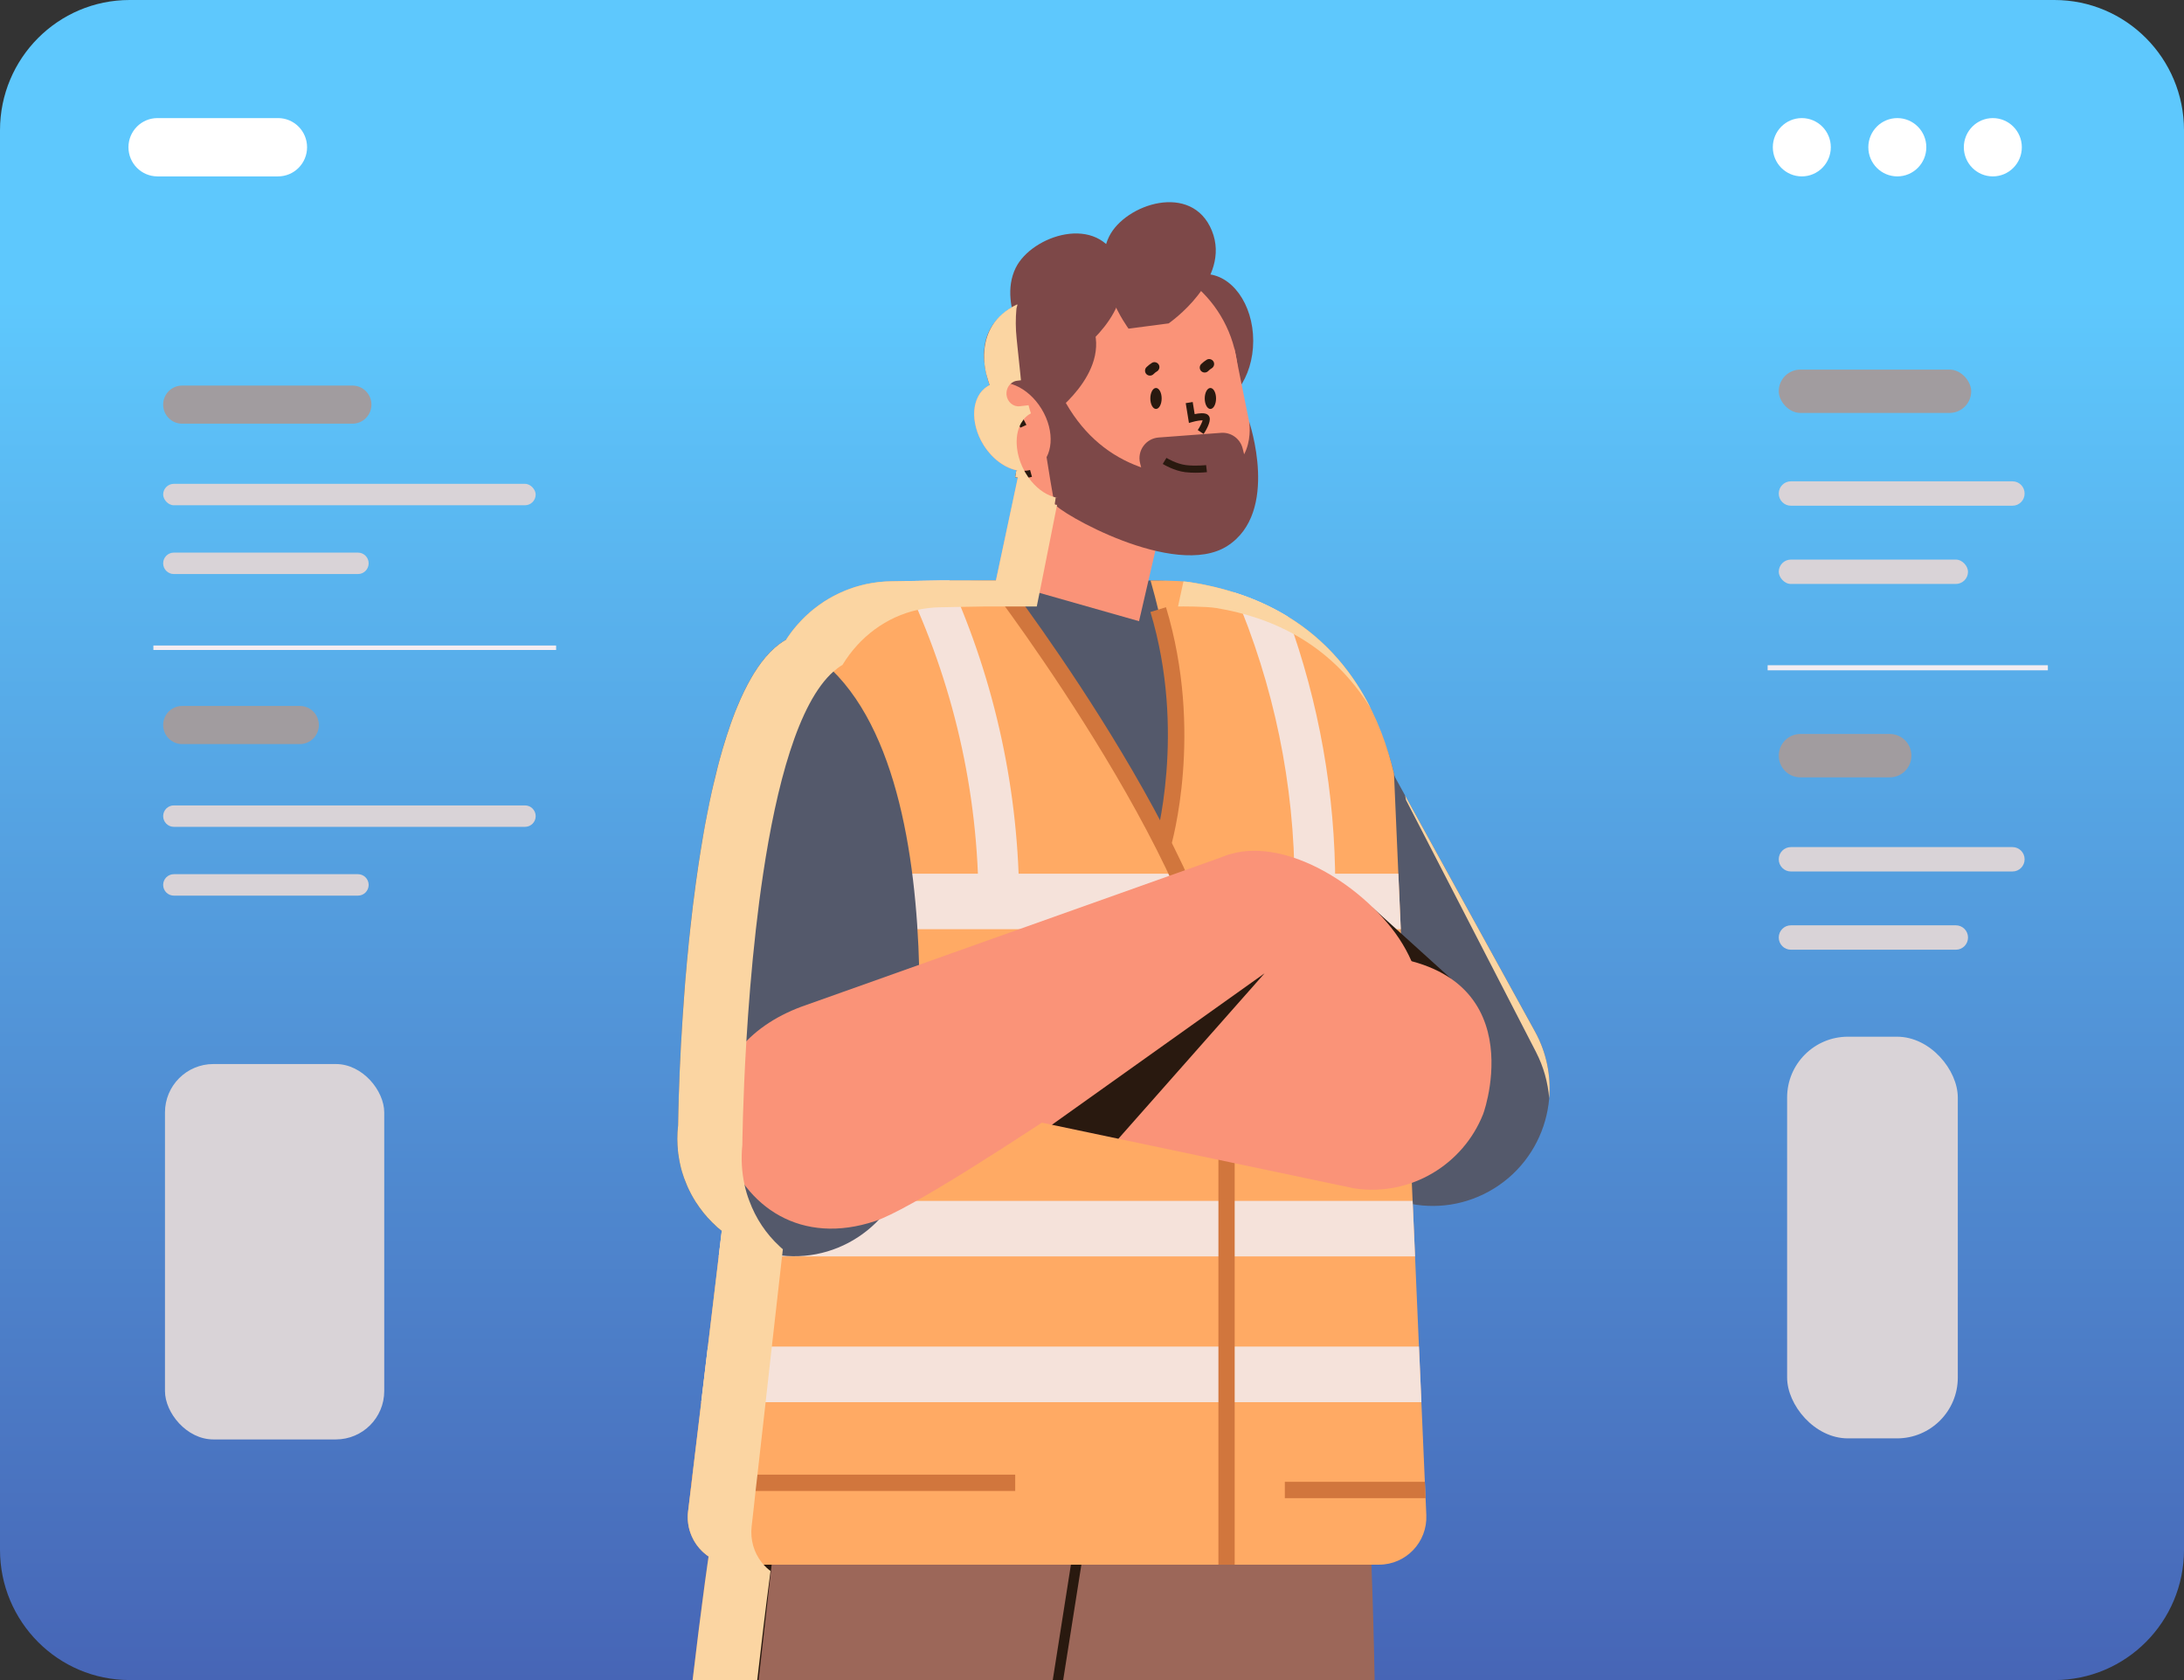 <?xml version="1.0" encoding="UTF-8"?>
<svg xmlns="http://www.w3.org/2000/svg" xmlns:xlink="http://www.w3.org/1999/xlink" viewBox="0 0 1300 1000">
  <rect x="0" y="0" width="1300" height="1000" fill="#333333" stroke="none"/>
  <defs>
    <style>
      .cls-1 {
        fill: url(#linear-gradient);
      }

      .cls-2 {
        isolation: isolate;
      }

      .cls-2, .cls-3 {
        fill: none;
      }

      .cls-4 {
        fill: #fa9378;
      }

      .cls-5 {
        fill: #f3ecf1;
      }

      .cls-6 {
        fill: #f5e2da;
      }

      .cls-7 {
        fill: #fbd5a2;
      }

      .cls-8 {
        fill: #fff;
      }

      .cls-9 {
        fill: #ffaa64;
      }

      .cls-10 {
        fill: #7d4848;
      }

      .cls-11 {
        fill: #a19c9f;
      }

      .cls-12 {
        fill: #d1763d;
      }

      .cls-13 {
        fill: #d9d3d7;
      }

      .cls-14 {
        fill: #9c6759;
      }

      .cls-15 {
        fill: #29190f;
      }

      .cls-16 {
        fill: #54596b;
      }

      .cls-3 {
        mix-blend-mode: overlay;
      }
    </style>
    <linearGradient id="linear-gradient" x1="650" y1="1345.39" x2="650" y2="177.43" gradientUnits="userSpaceOnUse">
      <stop offset=".01" stop-color="#3d3d99"/>
      <stop offset="1" stop-color="#5ec8fd"/>
    </linearGradient>
  </defs>
  <g class="cls-2">
    <g id="Ebene_2" data-name="Ebene 2">
      <g id="Ebene_1-2" data-name="Ebene 1">
        <g>
          <path class="cls-1" d="m1300,77.54v844.91c0,42.82-34.54,77.54-77.13,77.54H77.13c-42.6,0-77.13-34.72-77.13-77.54V77.54C0,34.72,34.54,0,77.13,0h1145.74c42.6,0,77.13,34.72,77.13,77.54Z"/>
          <path class="cls-8" d="m93.72,104.99h71.8c9.53,0,17.26-7.77,17.26-17.35h0c0-9.58-7.73-17.35-17.26-17.35h-71.8c-9.53,0-17.26,7.77-17.26,17.35h0c0,9.58,7.73,17.35,17.26,17.35Z"/>
          <g>
            <ellipse class="cls-8" cx="1186.21" cy="87.64" rx="17.26" ry="17.35"/>
            <ellipse class="cls-8" cx="1129.36" cy="87.64" rx="17.26" ry="17.35"/>
            <ellipse class="cls-8" cx="1072.51" cy="87.64" rx="17.26" ry="17.35"/>
          </g>
        </g>
        <g class="cls-3">
          <rect class="cls-5" x="91.3" y="384.22" width="239.72" height="2.66"/>
          <path class="cls-13" d="m312.51,492.15H103.47c-3.5,0-6.35-2.86-6.35-6.38h0c0-3.52,2.84-6.38,6.35-6.38h209.04c3.5,0,6.35,2.86,6.35,6.38h0c0,3.52-2.84,6.38-6.35,6.38Z"/>
          <rect class="cls-13" x="98.2" y="633.33" width="130.51" height="223.44" rx="28.79" ry="28.79"/>
          <path class="cls-13" d="m213.09,533.09h-109.62c-3.5,0-6.35-2.86-6.35-6.38h0c0-3.52,2.84-6.38,6.35-6.38h109.62c3.5,0,6.35,2.86,6.35,6.38h0c0,3.52-2.84,6.38-6.35,6.38Z"/>
          <rect class="cls-13" x="97.12" y="287.98" width="221.73" height="12.76" rx="6.38" ry="6.38"/>
          <path class="cls-13" d="m213.09,341.68h-109.62c-3.5,0-6.35-2.86-6.35-6.38h0c0-3.52,2.84-6.38,6.35-6.38h109.62c3.5,0,6.35,2.86,6.35,6.38h0c0,3.52-2.84,6.38-6.35,6.38Z"/>
          <path class="cls-11" d="m209.81,252.18h-101.41c-6.23,0-11.28-5.08-11.28-11.34h0c0-6.26,5.05-11.34,11.28-11.34h101.41c6.23,0,11.28,5.08,11.28,11.34h0c0,6.26-5.05,11.34-11.28,11.34Z"/>
          <path class="cls-11" d="m178.52,442.88h-70.12c-6.23,0-11.28-5.08-11.28-11.34h0c0-6.26,5.05-11.34,11.28-11.34h70.12c6.23,0,11.28,5.08,11.28,11.34h0c0,6.26-5.05,11.34-11.28,11.34Z"/>
        </g>
        <g class="cls-3">
          <rect class="cls-5" x="1052.17" y="395.96" width="166.8" height="3.02"/>
          <path class="cls-13" d="m1197.91,518.72h-131.91c-3.99,0-7.22-3.25-7.22-7.26h0c0-4.01,3.23-7.26,7.22-7.26h131.91c3.99,0,7.22,3.25,7.22,7.26h0c0,4.01-3.23,7.26-7.22,7.26Z"/>
          <path class="cls-13" d="m1164.22,565.28h-98.22c-3.99,0-7.22-3.25-7.22-7.26h0c0-4.01,3.23-7.26,7.22-7.26h98.22c3.99,0,7.22,3.25,7.22,7.26h0c0,4.01-3.23,7.26-7.22,7.26Z"/>
          <rect class="cls-13" x="1063.76" y="617.06" width="101.6" height="239.08" rx="36.2" ry="36.2"/>
          <path class="cls-13" d="m1197.91,301.01h-131.91c-3.99,0-7.22-3.25-7.22-7.26h0c0-4.01,3.23-7.26,7.22-7.26h131.91c3.99,0,7.22,3.25,7.22,7.26h0c0,4.01-3.23,7.26-7.22,7.26Z"/>
          <rect class="cls-13" x="1058.78" y="333.07" width="112.65" height="14.51" rx="7.26" ry="7.26"/>
          <rect class="cls-11" x="1058.78" y="219.98" width="114.55" height="25.8" rx="12.9" ry="12.9"/>
          <path class="cls-11" d="m1124.91,462.68h-53.29c-7.09,0-12.83-5.78-12.83-12.9h0c0-7.12,5.75-12.9,12.83-12.9h53.29c7.09,0,12.83,5.78,12.83,12.9h0c0,7.12-5.75,12.9-12.83,12.9Z"/>
        </g>
        <g>
          <g>
            <g>
              <g>
                <g>
                  <path class="cls-14" d="m597.46,741.8l.28,6.05,2.5,53.65,1.55,33.09,2.01,43.1.07,1.56.39,8.17,2.04,43.88,3.2,68.69h208.74c-.42-23.22-1.06-46.18-1.9-68.69-.49-13.38-1.06-26.58-1.69-39.6-.14-3.26-.32-6.51-.49-9.73-.04-.92-.07-1.84-.14-2.72-.81-15.25-1.73-30.15-2.75-44.66-.77-11.29-1.65-22.33-2.57-33.09-1.65-18.76-3.52-36.7-5.6-53.65-.25-2.02-.53-4.03-.77-6.05h-204.87Z"/>
                  <path class="cls-14" d="m412.23,1000h217.19l10.74-68.69,3.45-22.08,4.72-29.97,6.97-44.66,5.17-33.09,8.38-53.65.95-6.05h-216.17s-.21,1.06-.63,3.08c-.18.81-.39,1.8-.63,2.97-1.86,8.99-5.63,27.6-10.38,53.65-1.83,9.98-3.8,21.06-5.84,33.09-2.29,13.24-4.68,27.67-7.11,43.1-.07.53-.14,1.03-.25,1.56-.42,2.69-.84,5.41-1.27,8.17-1.9,12.39-3.87,25.41-5.77,38.96v.04h-.04c-.14,1.17-.32,2.37-.49,3.57-1.09,7.61-2.18,15.68-3.27,24.17-.25,1.8-.49,3.61-.7,5.45-.1.71-.21,1.42-.28,2.12-.42,3.22-.84,6.51-1.27,9.87-1.13,9.1-2.29,18.54-3.45,28.38Z"/>
                  <polygon class="cls-15" points="453.14 931.31 445.36 1000 451.55 1000 459.33 931.31 464.33 887.43 465.25 879.25 465.42 877.69 469.86 838.62 463.7 838.3 459.23 877.69 459.05 879.25 458.14 887.43 453.31 929.89 453.14 931.31"/>
                  <polygon class="cls-15" points="637.45 931.31 626.64 1000 632.84 1000 643.68 931.31 646.25 914.89 691.91 902.96 690.67 896.95 643.61 909.23 640.79 909.97 637.45 931.31"/>
                </g>
                <path class="cls-16" d="m886.5,709.04h0c33.62-18.7,45.79-61.26,27.19-95.06l-118.81-215.88c-18.6-33.8-60.93-46.04-94.55-27.34h0c-33.62,18.7-45.79,61.26-27.19,95.06l118.81,215.88c18.6,33.8,60.93,46.04,94.55,27.34Z"/>
                <path class="cls-16" d="m428.55,879.27h412.57l-5.3-280.14-1.96-103.83c0-12-1.4-23.68-4.09-34.87-11.54-48.81-46.91-88.38-93.06-105.56-11.62-4.36-23.94-7.28-36.72-8.57l-.07-.02c-4.94-.49-9.97-.75-15.05-.75h-100.08c-3.56,0-7.12.12-10.6.39-8.91.61-17.57,2.02-25.97,4.16-31.39,7.96-58.81,25.94-78.71,50.37-21.06,25.84-33.69,58.86-33.69,94.85l-4.16,220.58-3.1,163.4Z"/>
                <path class="cls-9" d="m437.53,931.31h383.35c16.02,0,28.83-13.43,28.12-29.54l-.44-10.05-.44-9.73-2.06-47.4-1.45-33.09-2.32-53.65-1.45-33.07-5.03-115.65-2.01-46.04-1.45-33.07-2.59-59.59c-7.58-32.05-24.62-69.81-63.29-93.46-9.29-5.69-19.85-10.58-31.83-14.36-8.13-2.58-16.94-4.65-26.45-6.13-6.9-1.07-23.33-.95-23.33-.95,29.29,102.93,7.26,157.63,7.26,157.63l-99.31-157.63h-32.96l-21.37.36-8.35.15c-38.87.66-70.92,30.85-74.09,69.84l-8.47,104.14-.51,6.28-15.32,188.48-.1,1.09-3.85,31.97-6.44,53.65-3.97,33.09-5.18,43.12-1.16,9.73-1.48,12.19c-2.01,16.84,11.06,31.68,27.95,31.68Z"/>
                <polygon class="cls-6" points="427.8 747.84 842.3 747.84 840.85 714.78 431.74 714.78 431.65 715.87 427.8 747.84"/>
                <polygon class="cls-6" points="417.39 834.59 846.08 834.59 844.63 801.5 421.36 801.5 417.39 834.59"/>
                <path class="cls-6" d="m538.48,345.89c28.75,59.71,44.05,125.53,43.98,192.55-.02,15.69,24.18,15.69,24.2,0,.07-66.57-14.26-132.64-41.53-192.91h-5.28l-21.37.36Z"/>
                <path class="cls-6" d="m734.65,352.61c23.55,54.89,35.99,114.36,35.92,174.81-.02,15.69,24.18,15.69,24.2,0,.07-54.82-9.66-109.28-28.29-160.45-9.29-5.69-19.85-10.58-31.83-14.36Z"/>
                <polygon class="cls-6" points="447.06 520.02 447.06 553.08 833.81 553.08 832.36 520.02 447.06 520.02"/>
                <path class="cls-12" d="m725.25,931.31h9.68v-310.14c0-97.1-132.63-271.25-138.28-278.62l-7.67,5.94c1.36,1.78,136.27,178.89,136.27,272.68v310.14Z"/>
                <path class="cls-16" d="m464.88,747.28h0c-38.18-4.37-65.6-39.02-61.26-77.4,0,0,2.24-254.58,64.37-289.21,109.35,45.28,73.87,305.02,73.87,305.02-4.34,38.38-38.81,65.95-76.99,61.59Z"/>
                <polygon class="cls-4" points="592.82 345.53 678 369.74 706.66 245.98 614.03 245.98 592.82 345.53"/>
              </g>
              <g>
                <ellipse class="cls-10" cx="717.1" cy="202.88" rx="28.86" ry="39.78"/>
                <ellipse class="cls-4" cx="664.43" cy="225.65" rx="72.59" ry="72.98"/>
                <path class="cls-4" d="m643.65,303.13l44.57,13.63c33.33,6.84,63.07-22.15,57.31-55.85l-10.75-53.33-100.96-3.43,9.83,98.98Z"/>
                <path class="cls-10" d="m678.64,275.76l6.33,25.07,61.83-5.85-7.14-28.09c-1.47-5.8-6.87-9.7-12.81-9.26l-37.21,2.78c-7.62.57-12.88,7.91-11,15.35Z"/>
                <path class="cls-10" d="m615.05,221.76s11.27,73.61,12.73,78.16c1.46,4.55,71.38,45.15,102.76,25.05,31.38-20.1,12.99-73.98,12.99-73.98,0,0,5.85,33.53-31.45,32.79-37.3-.74-72.33-17.41-88.44-69.24l-8.59,7.22Z"/>
                <path class="cls-15" d="m689.73,217.02c-.8-1.36-2.66-1.9-4.02-1.06-1.18.73-2.3,1.6-3.29,2.58-1.14,1.13-1.13,3.05,0,4.18s3.02,1.13,4.16,0c.33-.33.68-.64,1.04-.94.09-.07.36-.27.39-.29.22-.15.44-.29.67-.43,1.36-.84,1.88-2.63,1.05-4.04Z"/>
                <path class="cls-15" d="m722.3,215.18c-.8-1.36-2.66-1.9-4.02-1.06-1.18.73-2.3,1.6-3.29,2.58-1.14,1.13-1.13,3.05,0,4.18,1.14,1.14,3.02,1.13,4.16,0,.33-.33.68-.64,1.04-.94.09-.07.36-.27.39-.29.22-.15.44-.29.67-.43,1.36-.84,1.88-2.63,1.05-4.04Z"/>
                <path class="cls-10" d="m624.43,248.32s37.59-25.95,25.73-55.14c-11.86-29.19-51.62-15.9-61.18,3.43-11.63,23.51,11.56,54.85,11.56,54.85l23.89-3.13Z"/>
                <g>
                  <ellipse class="cls-4" cx="602.63" cy="254.01" rx="20.33" ry="28.28" transform="translate(-44.12 350.95) rotate(-31.38)"/>
                  <path class="cls-15" d="m607.37,254.56l3.6-1.65c-5.95-13.18-18.29-14.89-18.81-14.95l-.49,3.95.25-1.97-.25,1.97c.43.06,10.69,1.55,15.71,12.65Z"/>
                </g>
                <path class="cls-15" d="m711.74,281.37c3.73,0,6.51-.33,6.68-.35l-.51-4.19c-.06,0-6.02.71-11.97,0-5.76-.69-11.56-4.25-11.62-4.29l-2.2,3.6c.27.17,6.65,4.09,13.33,4.89,2.2.26,4.37.35,6.3.35Z"/>
                <path class="cls-15" d="m716.46,258.3c1.29-1.97,4.21-6.87,3.57-9.69-.19-.82-.71-1.53-1.46-1.98-1.74-1.04-5-.66-7.46-.14l-1.17-7.21-4.15.68,1.91,11.79,2.26-.63c2.18-.61,4.66-.98,5.89-.93-.34,1.27-1.54,3.73-2.89,5.81l3.51,2.32Z"/>
                <ellipse class="cls-15" cx="688.09" cy="237.17" rx="3.37" ry="6.24"/>
                <path class="cls-15" d="m717.1,237.17c0,3.45,1.51,6.24,3.37,6.24s3.37-2.8,3.37-6.24-1.51-6.24-3.37-6.24-3.37,2.8-3.37,6.24Z"/>
                <path class="cls-15" d="m608.77,284.48c1.71,0,3.67-.15,5.49-.66l-1.12-4.07c-2.94.82-6.89.44-8.17.23l-.69,4.17c.13.02,2.04.33,4.49.33Z"/>
                <path class="cls-10" d="m640.06,211.1s37.59-25.95,25.73-55.14c-11.86-29.19-51.62-15.9-61.18,3.43-11.63,23.51,11.56,54.85,11.56,54.85l23.89-3.13Z"/>
                <path class="cls-10" d="m695.64,192.48s37.59-25.95,25.73-55.14c-11.86-29.19-51.62-15.9-61.18,3.43-11.63,23.51,11.56,54.85,11.56,54.85l23.89-3.13Z"/>
              </g>
              <g>
                <g>
                  <polygon class="cls-15" points="821.09 582.37 863.75 582.56 816.64 539.9 821.09 582.37"/>
                  <path class="cls-4" d="m721.32,513.54c-28.83,19.14-28.24,71.98-.03,105.01,28.2,33.03,74.44,44.29,103.27,25.14,28.83-19.14,29.34-61.43,1.14-94.46-28.2-33.03-75.55-54.83-104.38-35.69Z"/>
                  <path class="cls-4" d="m597.04,568.1s10.68-.66,27.63-1.51c51.53-2.63,139.42,1.07,181.67,1.45,107.31.98,78.45,90.1,76.47,95.1-11.92,30.07-43.17,49.09-76.38,44.25-.12-.02-.26-.04-.38-.06l-222.87-46.89,13.86-92.35Z"/>
                </g>
                <path class="cls-4" d="m768.03,567.29s-207.01,146.18-247.12,159.53c-43.76,14.57-77.6-7.88-89.96-45.41-1.77-5.32-2.87-10.74-3.36-16.09-2.92-32.24,20.42-56.3,52.21-67.1.11-.04,251.92-89.63,251.92-89.63l36.3,58.7Z"/>
                <polygon class="cls-15" points="752.71 579.34 626.13 669.48 665.7 677.8 752.71 579.34"/>
              </g>
            </g>
            <polygon class="cls-12" points="764.78 881.99 764.78 891.72 848.57 891.72 848.14 881.99 764.78 881.99"/>
            <polygon class="cls-12" points="411.05 887.44 604.29 887.44 604.29 877.71 412.21 877.71 411.05 887.44"/>
            <path class="cls-12" d="m696.76,504.53c.82-2.78,19.72-68.79-2.71-143.1l-9.27,2.83c21.59,71.54,2.88,136.86,2.69,137.51l9.28,2.76Z"/>
          </g>
          <g class="cls-3">
            <path class="cls-7" d="m914.34,626.28l-77.42-150.08c-.12-.55-.2-1.12-.33-1.67-.08-.37-.18-.76-.27-1.13l77.37,140.59c6.93,12.6,9.58,26.41,8.45,39.75-.76-9.36-3.3-18.7-7.81-27.45Z"/>
            <path class="cls-7" d="m777.96,382.16c-8.61-5.63-18.38-10.46-29.48-14.19-7.53-2.55-15.69-4.59-24.5-6.06-6.39-1.06-21.61-.94-21.61-.94h-1.17l3.24-14.91c1.41.11,2.7.25,3.76.41,9.51,1.48,18.32,3.55,26.45,6.13,11.98,3.77,22.53,8.66,31.83,14.36,23.65,14.46,39.18,34.21,49.43,54.69-9.11-14.85-21.36-28.67-37.94-39.49Z"/>
            <path class="cls-7" d="m605.31,181.26c.74-.35-.21,1.63-.28,2.44-.56,5.8-.53,11.75.11,17.8l.53,5.2,1.62,15.39.42,4.25-2.29.28c-1.48.18-2.78.81-3.84,1.8-1.72,1.56-2.71,4-2.46,6.62.46,4.21,3.98,7.22,7.89,6.76l5.21-.6c.42,1.66.88,3.29,1.41,4.85-.39.21-.81.42-1.16.67-1.23.81-2.29,1.8-3.24,2.97-.18.21-.32.42-.42.67-.77.99-1.41,2.09-1.9,3.29-1.76,4.14-2.22,9.27-1.3,14.69v.04c.39,2.48,1.09,4.99,2.08,7.47.56,1.45,1.23,2.94,2.04,4.35,0,.04,0,.11.07.14.1.28.28.53.42.81.63,1.06,1.3,2.12,1.97,3.08,4.12,5.8,9.4,9.77,14.68,11.43.95.32,1.94.57,2.89.71-.6-.07-1.06-.14-1.37-.18l-.56,3.75v.04l-.07.32s.11,0,.28.04l.04.04c.25,0,.63.07,1.13.11l-.18.85-8.8,44.2-1.48,7.36-1.62,8.07h-30.55l-14.68.25-5.1.11-7.74.14c-4.36.11-8.62.6-12.78,1.52-18.66,4.07-34.71,16.1-44.78,32.74-1.87,1.1-3.63,2.44-5.39,3.96-21.05,18.62-33.97,67.98-41.85,120.32-1.65,10.97-3.1,22.08-4.33,33.09-2.68,23.68-4.47,46.75-5.67,66.67-2.18,36.06-2.39,61.75-2.39,61.75-.84,8.14-.35,16.1,1.3,23.6v.04c.7,3.29,1.65,6.51,2.85,9.59,3.84,10.48,10.07,19.75,17.99,27.04.63.64,1.3,1.2,1.97,1.77l-.42,3.79-.07.5-1.2,10.72-4.86,42.93-1.13,10.09-2.57,23-1.09,9.73-3.77,33.37-.18,1.56-.88,7.68-.07.5-.98,9.1-1.37,12.07c-.88,8.03,1.48,15.64,5.95,21.3.39.5.78.96,1.2,1.42,1.23,1.42,2.6,2.65,4.12,3.75-.14,1.17-.32,2.34-.46,3.54-2.39,18.05-4.89,38.75-7.46,61.4h-38.47c1.16-9.84,2.32-19.29,3.45-28.38.42-3.36.84-6.65,1.27-9.87.07-.71.18-1.42.28-2.12.21-1.84.46-3.65.7-5.45,1.09-8.49,2.18-16.56,3.27-24.17.18-1.2.35-2.34.53-3.54v-.07c-.46-.32-.92-.64-1.37-.99-.88-.71-1.76-1.45-2.57-2.23-1.02-1.03-2.01-2.16-2.89-3.33-.39-.53-.77-1.1-1.13-1.66-.35-.5-.67-1.06-.95-1.59-.04-.07-.07-.11-.1-.18-.32-.57-.6-1.13-.85-1.73-.28-.6-.53-1.24-.77-1.88-.25-.64-.46-1.31-.67-2.02-.18-.6-.32-1.24-.46-1.88-.14-.64-.25-1.31-.35-2.02-.11-.67-.18-1.34-.21-2.05-.04-.6-.07-1.2-.07-1.8,0-1.13.07-2.27.21-3.4l1.48-12.21,1.16-9.73,5.21-43.1,3.94-33.09,6.44-53.65,1.83-15.15v-.04c-.95-.74-1.87-1.52-2.78-2.3-.03-.07-.1-.11-.14-.14-.07-.07-.14-.14-.25-.25-.77-.67-1.55-1.42-2.29-2.16-.21-.18-.39-.39-.56-.57-.84-.85-1.69-1.7-2.46-2.58-.88-.96-1.69-1.91-2.5-2.94-.77-.99-1.55-2.02-2.29-3.04-.07-.07-.14-.18-.18-.25-.63-.85-1.23-1.77-1.83-2.69-.07-.07-.14-.18-.21-.28,0-.04-.04-.07-.07-.11-.07-.11-.14-.21-.18-.32-.46-.67-.88-1.38-1.27-2.09-.03-.07-.07-.11-.1-.18-.78-1.38-1.55-2.76-2.22-4.18-.32-.64-.63-1.27-.92-1.91-.25-.57-.49-1.1-.7-1.66-.49-1.1-.92-2.23-1.34-3.4-.07-.21-.18-.42-.25-.64-.35-1.06-.7-2.16-1.06-3.26,0-.04,0-.07-.04-.14-.14-.46-.28-.96-.42-1.45-.21-.74-.39-1.49-.56-2.26v-.07c-.18-.71-.35-1.45-.49-2.19-.11-.53-.18-1.06-.28-1.59-.04-.11-.07-.21-.07-.35-.14-.85-.28-1.66-.39-2.55-.04-.11-.07-.25-.07-.35-.11-.78-.18-1.56-.25-2.34v-.25c-.11-.92-.18-1.84-.21-2.76-.07-1.17-.11-2.37-.11-3.57,0-2.62.14-5.27.46-7.96,0,0,.04-3.22.18-8.99.03-1.56.07-3.29.14-5.17,0-1.03.03-2.09.07-3.22.04-.81.07-1.7.11-2.58.11-3.5.25-7.4.42-11.61.04-.71.07-1.42.1-2.12.35-8.53.88-18.37,1.58-29.05.04-.92.11-1.8.18-2.73.25-3.75.49-7.57.81-11.47.18-2.76.42-5.56.63-8.35.07-.99.18-1.98.25-2.97.14-1.7.28-3.4.46-5.13.11-1.27.21-2.58.32-3.86.18-1.77.35-3.57.53-5.38.35-3.96.74-7.93,1.2-11.93.11-1.03.21-2.02.32-3.04.95-8.85,2.04-17.84,3.27-26.79.39-2.87.77-5.73,1.23-8.6.07-.78.21-1.52.32-2.26.42-2.76.84-5.56,1.3-8.32.49-3.04.99-6.09,1.51-9.1.74-4.35,1.55-8.67,2.39-12.92.32-1.7.67-3.36,1.02-5.06.07-.35.14-.71.21-1.1.35-1.59.67-3.19,1.02-4.74.11-.46.21-.92.28-1.34.35-1.49.67-2.97,1.02-4.46.88-3.82,1.8-7.57,2.75-11.29l1.27-4.78c.07-.21.14-.46.21-.71.46-1.63.92-3.26,1.37-4.88.07-.18.11-.32.14-.46.46-1.56.92-3.08,1.41-4.6.28-1.06.63-2.09.95-3.08.81-2.44,1.62-4.85,2.43-7.22.39-1.03.74-2.05,1.13-3.08.84-2.3,1.72-4.57,2.64-6.76,2.68-6.48,5.53-12.42,8.62-17.69.53-.88,1.06-1.77,1.58-2.62.74-1.2,1.48-2.34,2.25-3.43.67-.99,1.34-1.91,2.04-2.83,1.65-2.19,3.38-4.21,5.17-6.02.81-.85,1.66-1.66,2.54-2.44.88-.78,1.79-1.52,2.74-2.23.67-.53,1.37-1.03,2.11-1.49.7-.46,1.44-.88,2.15-1.31.04-.04.04-.07.07-.11,0,0,0-.04.04-.04.77-1.24,1.62-2.44,2.5-3.65.03,0,.03-.04.03-.07.42-.57.85-1.1,1.27-1.66.42-.5.81-.99,1.23-1.49,1.16-1.45,2.39-2.83,3.7-4.18.91-.99,1.86-1.95,2.85-2.87.92-.85,1.87-1.7,2.82-2.55.56-.46,1.13-.96,1.72-1.42,2.01-1.59,4.08-3.11,6.23-4.53.81-.53,1.62-1.03,2.46-1.52.46-.28.92-.53,1.37-.78.88-.53,1.76-1.03,2.68-1.45.81-.46,1.65-.85,2.5-1.24,1.2-.57,2.36-1.1,3.59-1.59.07-.04.18-.07.25-.11.84-.32,1.69-.67,2.53-.96.74-.28,1.48-.53,2.25-.78.35-.11.67-.21,1.02-.32.49-.18.95-.32,1.44-.42.39-.14.77-.25,1.13-.32.63-.18,1.27-.35,1.94-.5.74-.21,1.51-.39,2.29-.53,1.16-.25,2.32-.46,3.48-.64,2.5-.42,5.03-.71,7.6-.85,1.06-.04,2.08-.11,3.13-.11l8.34-.14,21.4-.35h32.95l13.02-61.19c-.88-.11-1.48-.18-1.55-.21l.67-4.18c.25.04.6.11,1.02.14h.11c-.35-.07-.74-.14-1.09-.21-.46-.11-.95-.21-1.41-.35-.49-.14-.98-.28-1.44-.46-1.16-.42-2.29-.92-3.41-1.49-.28-.14-.56-.32-.88-.5-.56-.32-1.09-.64-1.65-1.03-.46-.28-.88-.57-1.3-.88-.56-.39-1.13-.81-1.66-1.27-.42-.35-.81-.71-1.23-1.1-1.02-.92-2.01-1.95-2.92-3.04-.46-.5-.88-.99-1.27-1.52-.42-.53-.84-1.1-1.27-1.7-.39-.57-.77-1.17-1.16-1.77-8.2-13.31-7.15-28.91,2.39-34.82.32-.18.63-.39.95-.53.1-.07.21-.14.32-.18-.04-.07-.04-.11-.07-.18-.04-.14-.07-.25-.11-.39-.21-.6-.42-1.24-.6-1.84-.25-.81-.53-1.66-.74-2.51,0,0-10.02-29.81,17.78-43.07Z"/>
          </g>
        </g>
      </g>
    </g>
  </g>
</svg>